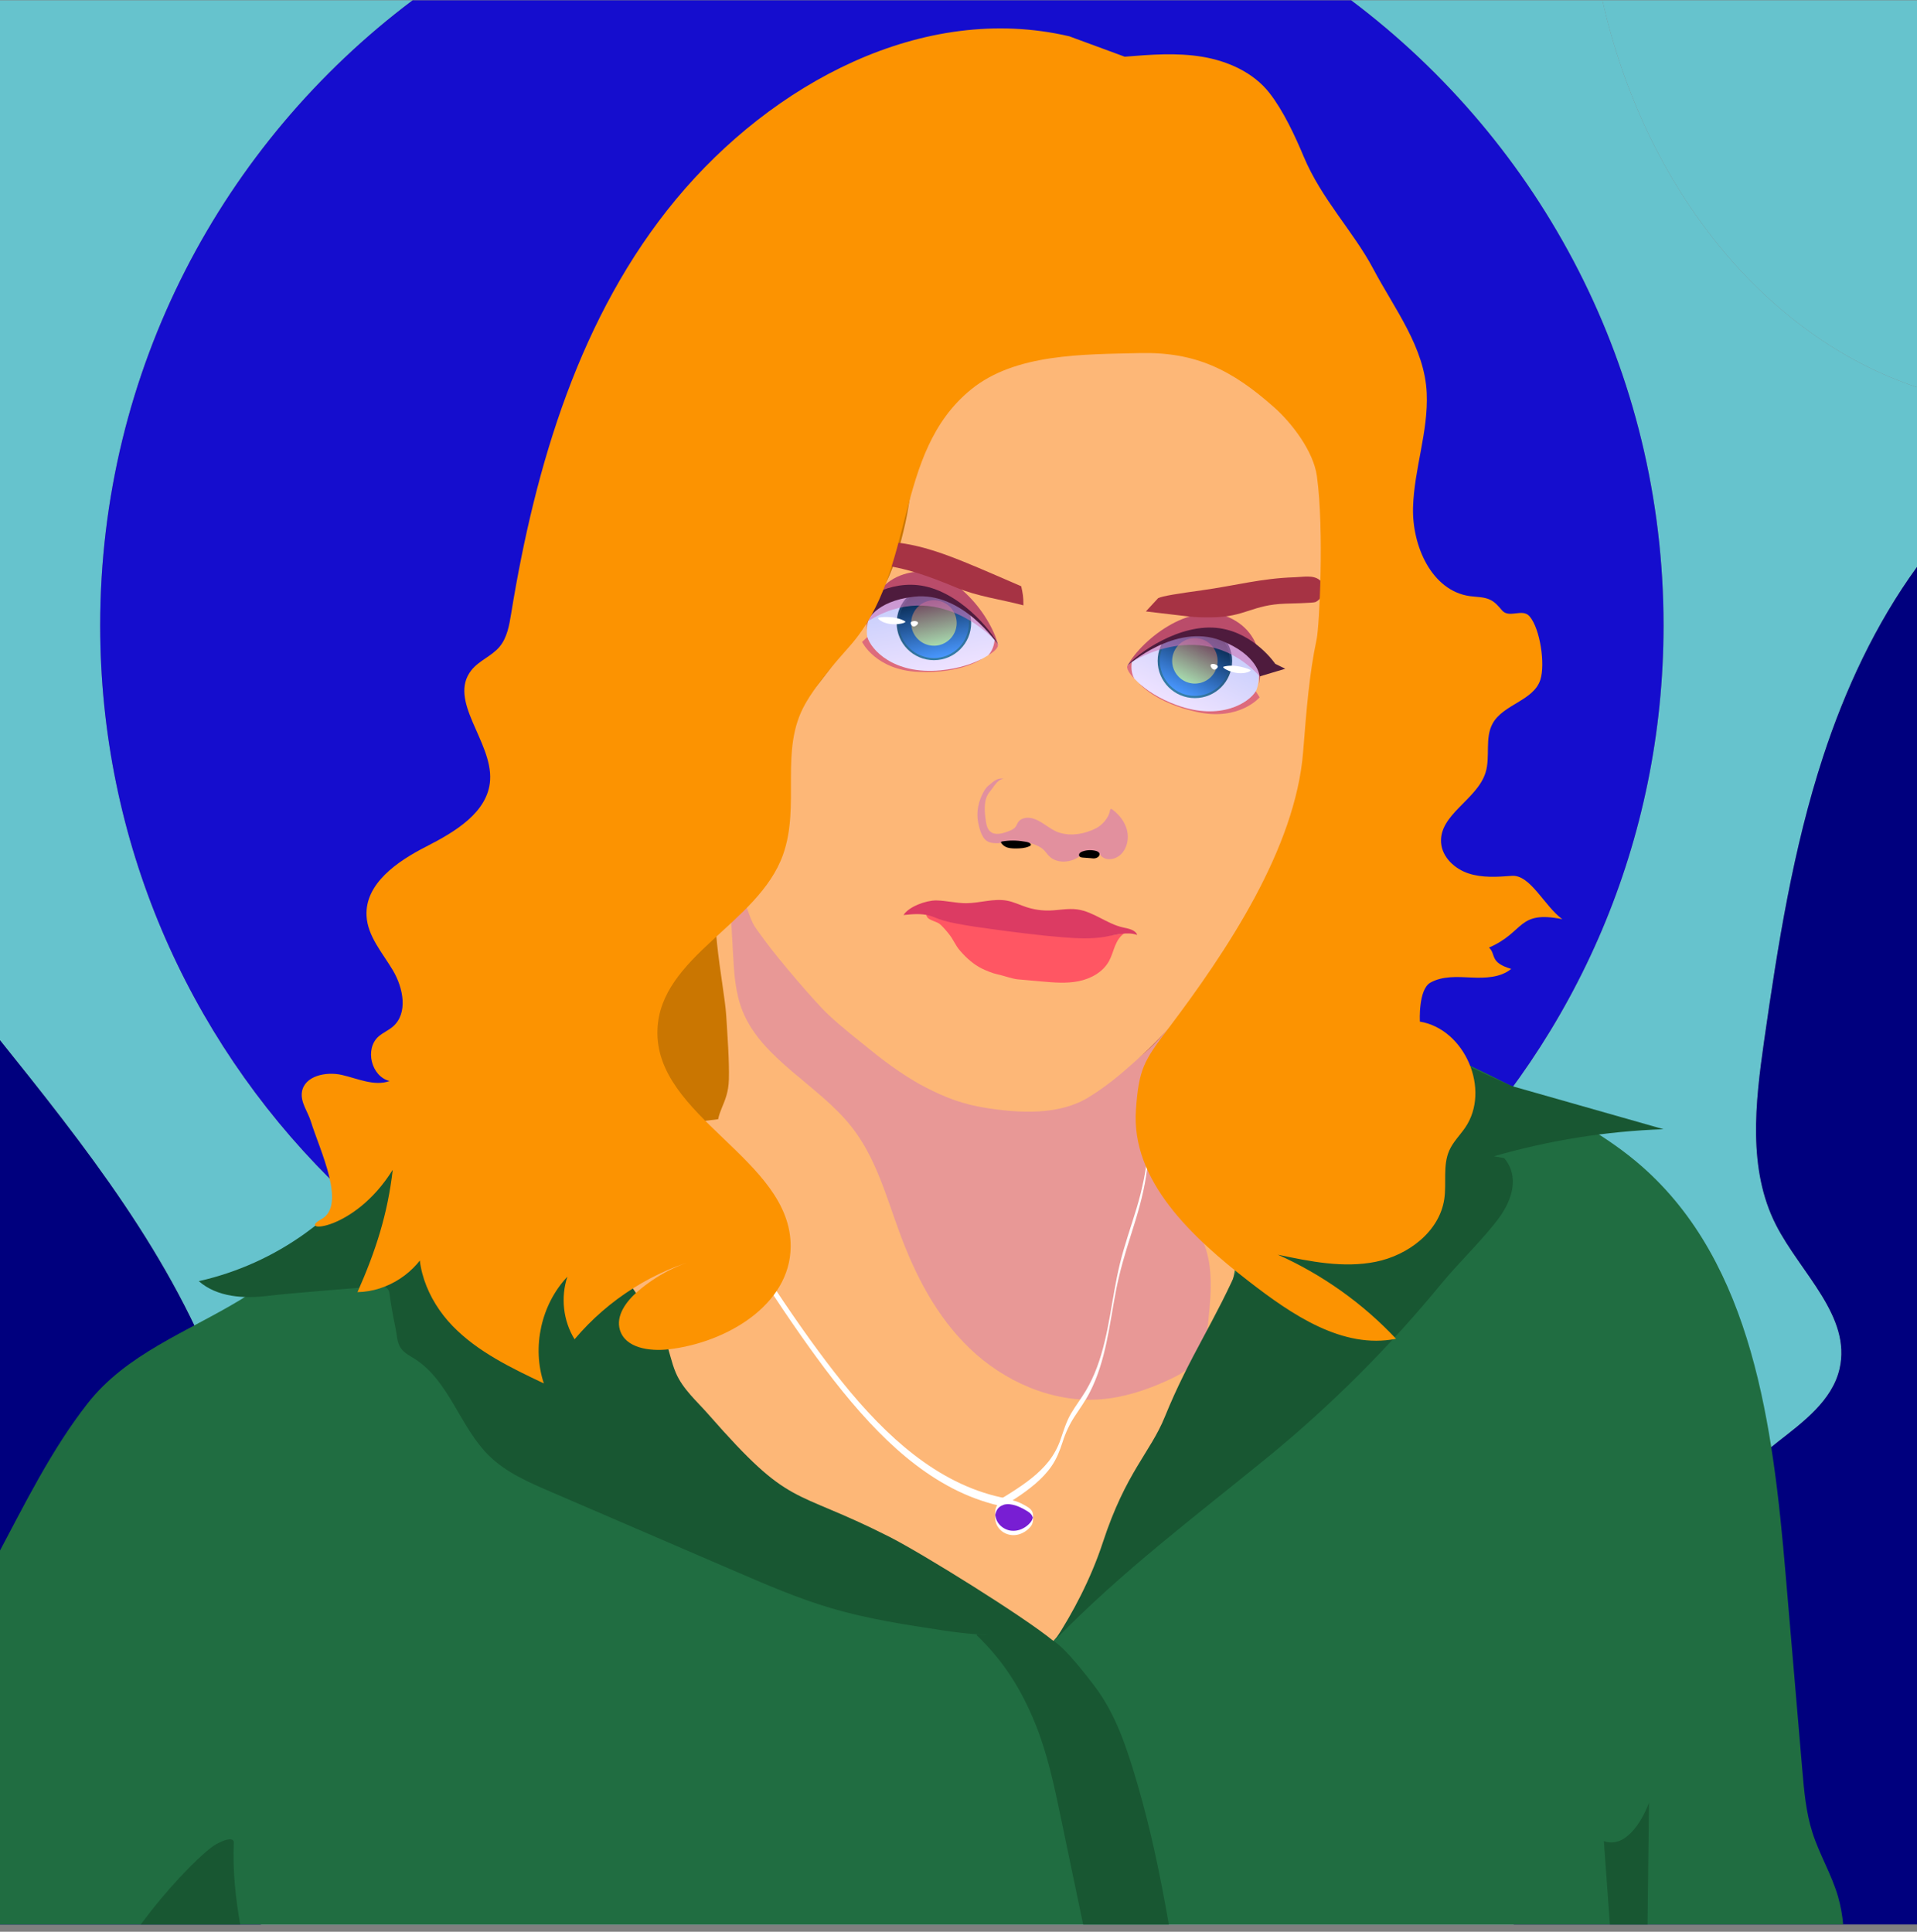 <svg width="254" height="256" viewBox="0 0 254 256" fill="none" xmlns="http://www.w3.org/2000/svg">
<rect x="0" y="0" width="254" height="256" fill="#808080" stroke="none"/>
<path d="M212.317 0.039H179.02C204.158 18.936 220.418 49.013 220.418 82.88C220.418 140.082 174.047 186.452 116.846 186.452C59.645 186.452 13.274 140.082 13.274 82.88C13.274 49.013 29.534 18.936 54.673 0.039H-1V255.039H-0.575V137.124C-0.492 137.231 -0.408 137.338 -0.324 137.442C11.203 151.807 22.94 166.541 29.359 184.205C37.45 206.471 36.321 231.12 34.573 255.039H200.567C201.451 230.242 215.806 206.512 235.578 191.061C238.961 188.418 242.747 185.612 243.729 181.433C245.368 174.464 238.574 168.718 235.319 162.34C231.555 154.966 232.565 146.162 233.738 137.967C235.56 125.236 237.569 112.463 241.569 100.241C244.484 91.337 248.514 82.691 254 75.134V51.319C233.849 44.566 217.94 24.973 212.317 0.039Z" fill="#66C3CD"/>
<path d="M233.74 137.967C232.567 146.163 231.557 154.966 235.321 162.34C238.576 168.717 245.37 174.464 243.731 181.434C242.749 185.613 238.963 188.42 235.58 191.061C215.809 206.512 201.453 230.242 200.569 255.039H254V75.133C248.514 82.69 244.484 91.336 241.569 100.239C237.569 112.463 235.56 125.234 233.74 137.967Z" fill="#00007E"/>
<path d="M29.358 184.206C22.94 166.543 11.201 151.808 -0.325 137.444C-0.409 137.339 -0.493 137.234 -0.576 137.125V255.041H34.572C36.32 231.122 37.45 206.472 29.358 184.206Z" fill="#00007E"/>
<path d="M212.317 0.039C217.941 24.973 233.849 44.566 254 51.319V0.039H212.317Z" fill="#66C3CD"/>
<path d="M13.274 82.88C13.274 140.082 59.645 186.452 116.846 186.452C174.047 186.452 220.418 140.082 220.418 82.88C220.418 49.013 204.158 18.936 179.02 0.039H54.673C29.534 18.936 13.274 49.013 13.274 82.88Z" fill="#150DCE"/>
<path d="M-0.401 255.038H244.219C244.109 253.796 243.884 252.568 243.546 251.369C242.704 248.439 241.084 245.786 240.154 242.882C239.283 240.166 239.036 237.293 238.794 234.454C238.06 225.849 237.327 217.244 236.594 208.639C234.927 189.073 232.273 167.459 217.493 154.526C213.025 150.614 207.725 147.801 202.459 145.057C189.51 138.31 175.015 131.584 160.834 135.067L68.755 149.05C54.427 150.432 37.694 168.711 31.937 172.203C24.766 176.553 16.723 179.415 11.57 186.032C6.755 192.216 3.283 199.306 -0.399 206.232L-0.401 255.038Z" fill="#206D41"/>
<path d="M92.674 65.927C88.012 69.716 85.424 75.446 83.269 81.055C76.664 98.261 72.608 116.339 71.231 134.718L86.57 144.455C87.125 144.805 87.688 145.168 88.113 145.669C88.847 146.541 89.068 147.718 89.359 148.82C90.97 154.898 95.678 160.061 101.579 162.227C105.749 163.757 110.292 163.83 114.733 163.886L133.99 164.126C140.471 164.207 147.009 164.282 153.363 162.999C156.506 162.362 159.573 161.397 162.515 160.119C167.694 157.872 170.446 152.249 169.257 146.731C169.081 145.919 169.002 145.089 169.024 144.258C169.125 140.644 170.611 137.223 171.225 133.661C172.567 125.873 170.029 116.717 175.227 110.765C178.94 106.515 186.196 104.482 186.49 98.847C186.708 94.674 182.635 91.596 178.761 90.035C174.886 88.473 170.462 87.399 167.944 84.066C163.588 78.301 167.227 68.829 162.273 63.57C159.968 61.125 156.431 60.367 153.121 59.772C132.136 55.999 115.315 55.568 95.687 63.893C95.147 64.122 92.861 65.37 92.676 65.926" fill="#FC9301"/>
<g opacity="0.2">
<path d="M92.674 65.927C88.012 69.716 85.424 75.446 83.269 81.055C76.664 98.261 72.608 116.339 71.231 134.718L86.57 144.455C87.125 144.805 87.688 145.168 88.113 145.669C88.847 146.541 89.068 147.718 89.359 148.82C90.97 154.898 95.678 160.061 101.579 162.227C105.749 163.757 110.292 163.83 114.733 163.886L133.99 164.126C140.471 164.207 147.009 164.282 153.363 162.999C156.506 162.362 159.573 161.397 162.515 160.119C167.694 157.872 170.446 152.249 169.257 146.731C169.081 145.919 169.002 145.089 169.024 144.258C169.125 140.644 170.611 137.223 171.225 133.661C172.567 125.873 170.029 116.717 175.227 110.765C178.94 106.515 186.196 104.482 186.49 98.847C186.708 94.674 182.635 91.596 178.761 90.035C174.886 88.473 170.462 87.399 167.944 84.066C163.588 78.301 167.227 68.829 162.273 63.57C159.968 61.125 156.431 60.367 153.121 59.772C132.136 55.999 115.315 55.568 95.687 63.893C95.147 64.122 92.861 65.37 92.676 65.926" fill="black"/>
</g>
<path d="M77.701 151.315C89.195 148.726 100.925 147.329 112.706 147.147C117.796 147.068 122.885 147.217 127.973 147.366L150.739 148.032C157.994 148.241 165.288 148.46 172.409 149.864C169.64 150.228 167.743 152.845 166.668 155.422C164.349 160.975 164.268 167.203 162.509 172.958C159.663 182.263 152.661 189.705 148.676 198.58C145.793 204.994 144.377 212.326 139.568 217.455C135.695 216.617 132.615 213.759 129.041 212.049C126.037 210.613 122.718 210.004 119.557 208.961C113.403 206.935 107.93 203.291 102.542 199.692C100.307 198.199 98.061 196.696 96.13 194.829C92.241 191.071 89.851 186.065 87.541 181.176L84.542 174.824C83.442 172.496 82.341 170.162 81.498 167.729C80.528 164.93 79.91 162.023 79.295 159.125L77.816 152.17" fill="#FDB777"/>
<path d="M155.582 136.19C152.114 138.876 150.972 143.578 150.564 147.945C150.157 152.312 150.233 156.872 148.354 160.835C145.211 167.466 137.636 170.536 130.711 172.962C127.497 174.089 124.104 175.219 120.744 174.649C118.164 174.211 115.865 172.81 113.639 171.435L108.667 168.368C107.162 167.439 105.635 166.493 104.438 165.19C103.041 163.67 102.169 161.751 101.322 159.867C100.101 157.155 95.623 153.121 95.145 150.185C94.67 147.268 96.482 146.46 96.575 143.063C96.645 140.563 96.376 137.115 96.225 134.619C95.964 130.341 93.445 120.11 95.47 113.211C97.657 116.156 99.671 119.224 101.504 122.401C102.507 124.14 103.46 125.92 104.717 127.487C106.254 129.405 108.2 130.949 110.128 132.476L121.181 141.233C122.415 142.211 123.661 143.195 125.08 143.875C127.062 144.824 129.289 145.132 131.483 145.266C140.579 145.817 150.641 142.899 155.49 135.182" fill="#FDB777"/>
<g style="mix-blend-mode:multiply" opacity="0.6">
<path d="M95.993 106.015L97.125 126.395C97.265 128.975 97.422 131.602 98.402 134.023C100.972 140.372 108.439 143.793 112.782 149.271C116.042 153.383 117.393 158.461 119.167 163.278C121.233 168.897 124.031 174.423 128.5 178.71C132.968 182.998 139.328 185.919 145.774 185.444C148.891 185.215 151.889 184.218 154.689 182.941C156.047 182.322 157.406 181.605 158.336 180.507C159.675 178.925 159.926 176.81 160.125 174.815C160.498 171.099 160.832 167.168 159.062 163.806C158.05 161.882 156.407 160.286 155.355 158.382C153.818 155.609 153.627 152.341 154.176 149.274C154.726 146.206 159.846 138.052 161.081 135.158C152.624 134.52 140.175 139.839 131.903 138.111C123.63 136.383 115.438 132.5 111.075 125.829C109.09 122.793 107.986 119.326 105.975 116.303C104.519 114.112 102.594 112.164 101.519 109.795C100.302 107.112 99.619 104.668 96.971 103.07L95.993 106.015Z" fill="#D177B8" fill-opacity="0.8"/>
</g>
<path d="M74.225 142.911C69.378 146.297 64.247 149.258 58.89 151.761C55.701 153.251 52.42 154.586 49.459 156.491C46.275 158.541 43.535 161.207 40.463 163.423C36.232 166.472 31.428 168.635 26.34 169.781C28.766 171.91 32.324 172.127 35.527 171.726C38.186 171.393 47.425 170.671 50.482 170.436C50.746 170.416 51.009 170.497 51.216 170.664C51.422 170.831 51.557 171.071 51.593 171.334C51.732 172.354 51.992 174.079 52.416 176.048C52.602 176.916 52.587 177.865 53.071 178.608C53.507 179.277 54.263 179.649 54.938 180.075C59.558 183.004 60.937 189.175 64.865 192.983C67.094 195.144 70.014 196.417 72.865 197.646L97.553 208.287C101.707 210.078 105.874 211.873 110.215 213.147C115.036 214.562 120.025 215.319 124.995 216.071C131.162 217.005 133.397 216.514 139.563 217.449C135.74 214.298 122.225 205.878 117.805 203.641C104.702 197.008 104.919 200.052 93.879 187.455C92.322 185.678 90.466 184.092 89.541 181.917C88.951 180.53 88.698 179.021 88.159 177.612C87.052 174.719 84.812 172.422 83.229 169.76C78.439 161.71 80.113 151.482 77.849 142.39L75.863 141.688L74.225 142.911Z" fill="#185732"/>
<path d="M175.71 134.541C181.419 134.296 198.11 143.3 200.652 144.023L220.416 149.645C212.803 149.914 205.252 151.12 197.934 153.235L199.302 153.477C201.371 155.909 200.334 159.036 198.653 161.345C196.627 164.129 193.223 167.38 191.038 170.045C184.206 178.387 176.339 186.28 167.983 193.099C158.09 201.174 148.752 208.158 139.828 217.292C142.101 213.819 144.535 209.258 146.124 204.408C149.169 195.111 152.412 192.5 154.334 187.771C157.638 179.635 161.031 175.101 164.465 167.022C167.898 158.943 170.535 150.328 170.341 141.55C170.321 140.685 170.258 139.769 169.767 139.057C169.422 138.555 168.9 138.209 168.39 137.874L162.569 134.055L175.71 134.541Z" fill="#185732"/>
<path d="M31.825 255.036C31.196 251.487 30.828 247.91 30.975 244.134C30.975 244.134 31.045 243.095 28.639 244.401C27.241 245.157 23.335 248.999 19.937 253.351C19.501 253.91 19.07 254.471 18.643 255.036H31.825Z" fill="#185732"/>
<path d="M137.165 228.411C138.793 232.408 139.68 236.661 140.562 240.885L143.513 255.042H154.871C153.78 248.778 152.5 242.54 150.728 236.488C149.381 231.886 147.92 227.258 145.02 223.439C144.141 222.283 141.14 218.339 139.565 217.457C139.565 217.457 137.208 216.758 134.662 216.581C132.775 216.449 130.828 216.75 129.412 216.591V216.7C132.987 220.145 135.292 223.813 137.165 228.411Z" fill="#185732"/>
<path d="M218.296 255.037C218.36 249.655 218.425 244.273 218.49 238.891C217.472 241.631 215.258 244.983 212.511 243.984L213.307 255.037H218.296Z" fill="#185732"/>
<path d="M96.895 103.063C95.867 108.504 96.454 113.822 98.45 118.987C100.001 123.004 99.297 121.852 101.524 124.895C103.022 126.942 107.894 132.719 109.746 134.456C111.651 136.239 113.309 137.492 115.335 139.145C117.61 141.007 120.274 142.877 122.58 144.068C125.285 145.465 127.59 146.346 130.641 146.825C135.182 147.537 140.387 147.811 144.288 145.384C146.601 143.945 148.27 142.569 150.404 140.654C155.276 136.286 159.347 131.261 162.964 125.811C165.223 122.41 167.447 119.372 169.225 115.697C170.657 112.734 172.282 109.049 172.778 105.72C173.927 97.938 174.644 90.097 174.925 82.235C174.983 80.657 175.47 79.46 175.442 77.72C175.422 76.487 175.078 75.036 175.078 73.808C175.078 71.26 175.035 68.718 174.948 66.181C174.883 64.24 173.952 59.113 173.24 57.309C172.372 55.105 170.569 52.977 168.842 51.356C167.241 49.851 164.403 47.71 162.801 47.278C159.131 46.287 158.56 47.29 153.096 45.659C146.045 43.554 143.187 46.125 135.944 47.421C131.941 48.138 127.63 49.019 124.906 52.037C120.898 56.474 121.273 63.35 119.985 69.189C119.228 72.616 118.342 75.768 116.562 78.791C111.243 87.81 104.618 95.991 96.902 103.069" fill="#FDB777"/>
<path d="M150.979 90.594C150.979 90.594 153.06 93.162 158.641 94.366C164.222 95.571 166.902 92.41 166.902 92.41L166.385 91.606C166.385 91.606 159.21 94.638 150.979 90.594Z" fill="#DD6B7C"/>
<path d="M149.375 88.228C149.785 87.398 154.649 81.088 161.007 82.122C167.366 83.155 167.251 90.135 166.387 91.605C165.523 93.075 161.78 95.575 155.907 93.438C151.099 91.689 149.114 88.756 149.375 88.228Z" fill="url(#paint0_linear_1409_7739)"/>
<path d="M158.321 92.514C161.045 92.514 163.254 90.306 163.254 87.582C163.254 84.857 161.045 82.648 158.321 82.648C155.596 82.648 153.388 84.857 153.388 87.582C153.388 90.306 155.596 92.514 158.321 92.514Z" fill="url(#paint1_linear_1409_7739)"/>
<path d="M161.604 90.862C163.418 89.049 163.418 86.108 161.604 84.294C159.791 82.48 156.85 82.48 155.036 84.294C153.222 86.108 153.222 89.049 155.036 90.862C156.85 92.676 159.791 92.676 161.604 90.862Z" fill="url(#paint2_linear_1409_7739)"/>
<path style="mix-blend-mode:multiply" d="M161.024 88.907C160.761 89.442 160.345 89.886 159.829 90.184C159.313 90.483 158.72 90.621 158.125 90.582C157.531 90.544 156.961 90.33 156.488 89.967C156.015 89.605 155.66 89.11 155.468 88.546C155.276 87.982 155.256 87.373 155.41 86.797C155.564 86.222 155.885 85.705 156.333 85.311C156.781 84.918 157.335 84.667 157.926 84.588C158.516 84.51 159.117 84.609 159.652 84.872C160.007 85.047 160.324 85.29 160.585 85.588C160.846 85.885 161.046 86.231 161.174 86.606C161.301 86.98 161.353 87.376 161.328 87.771C161.302 88.166 161.199 88.552 161.024 88.907Z" fill="url(#paint3_linear_1409_7739)"/>
<path d="M149.376 88.228C149.376 88.228 155.13 82.08 162.103 84.547C167.939 86.61 166.76 90.846 166.76 90.846C166.76 90.846 168.449 84.805 163.332 82.057C158.214 79.309 151.413 84.542 149.376 88.228Z" fill="#BA4C6A"/>
<path d="M149.974 87.734C149.974 87.734 149.712 88.956 150.296 89.919C150.296 89.919 149.159 88.844 149.374 88.225L149.974 87.734Z" fill="#DD6B7C"/>
<path d="M162.144 88.341C161.76 88.446 162.973 89.115 164.077 89.207C165.066 89.29 165.729 88.954 165.696 88.821C165.663 88.688 163.661 87.927 162.144 88.341Z" fill="white"/>
<path d="M161.321 88.233C161.029 87.94 160.528 87.92 160.42 88.099C160.312 88.278 160.63 88.728 160.874 88.748C161.119 88.768 161.484 88.397 161.321 88.233Z" fill="white"/>
<g style="mix-blend-mode:multiply" opacity="0.6">
<path d="M149.975 87.733C149.975 87.733 159.398 81.524 166.91 89.632C166.91 89.632 167.096 85.968 161.5 84.334C155.904 82.7 149.975 87.733 149.975 87.733Z" fill="#D177B8"/>
</g>
<path d="M149.376 88.23C149.376 88.23 155.72 82.536 161.765 84.876C166.679 86.778 166.912 89.637 166.912 89.637L170.295 88.626L168.968 87.973C168.968 87.973 166.267 83.953 161.632 83.261C156.332 82.47 150.534 86.714 149.376 88.23Z" fill="#4E1B3D"/>
<path d="M130.09 87.32C130.09 87.32 127.429 89.283 121.724 89.044C116.02 88.805 114.222 85.07 114.222 85.07L114.925 84.422C114.925 84.422 121.105 89.164 130.09 87.32Z" fill="#DD6B7C"/>
<path d="M132.237 85.436C132.049 84.528 128.929 77.199 122.516 76.6C116.102 76.001 114.457 82.785 114.925 84.424C115.393 86.064 118.385 89.426 124.609 88.835C129.698 88.353 132.357 86.013 132.237 85.436Z" fill="url(#paint4_linear_1409_7739)"/>
<path d="M123.743 87.491C126.467 87.491 128.676 85.282 128.676 82.558C128.676 79.834 126.467 77.625 123.743 77.625C121.018 77.625 118.81 79.834 118.81 82.558C118.81 85.282 121.018 87.491 123.743 87.491Z" fill="url(#paint5_linear_1409_7739)"/>
<path d="M124.677 87.114C127.189 86.597 128.806 84.14 128.289 81.628C127.771 79.116 125.315 77.499 122.803 78.016C120.291 78.534 118.673 80.99 119.191 83.502C119.709 86.014 122.165 87.632 124.677 87.114Z" fill="url(#paint6_linear_1409_7739)"/>
<path style="mix-blend-mode:multiply" d="M120.792 83.168C120.913 83.752 121.203 84.287 121.628 84.705C122.052 85.124 122.591 85.407 123.176 85.519C123.761 85.632 124.367 85.568 124.916 85.336C125.465 85.104 125.933 84.715 126.26 84.217C126.588 83.719 126.761 83.135 126.757 82.539C126.753 81.944 126.572 81.362 126.237 80.869C125.903 80.376 125.43 79.993 124.878 79.768C124.326 79.544 123.719 79.489 123.136 79.609C122.353 79.77 121.666 80.236 121.227 80.903C120.788 81.571 120.631 82.386 120.792 83.168V83.168Z" fill="url(#paint7_linear_1409_7739)"/>
<path d="M132.237 85.438C132.237 85.438 128.215 78.041 120.849 78.673C114.682 79.202 114.758 83.597 114.758 83.597C114.758 83.597 114.642 77.326 120.287 75.954C125.932 74.582 131.193 81.361 132.237 85.438Z" fill="#BA4C6A"/>
<path d="M131.78 84.812C131.78 84.812 131.727 86.06 130.919 86.846C130.919 86.846 132.29 86.092 132.237 85.439L131.78 84.812Z" fill="#DD6B7C"/>
<path d="M119.907 82.326C120.252 82.525 118.91 82.866 117.818 82.675C116.84 82.506 116.281 82.014 116.351 81.894C116.42 81.774 118.544 81.54 119.907 82.326Z" fill="white"/>
<path d="M120.73 82.419C121.087 82.21 121.577 82.315 121.638 82.516C121.7 82.716 121.274 83.07 121.035 83.03C120.796 82.99 120.531 82.536 120.73 82.419Z" fill="white"/>
<g style="mix-blend-mode:multiply" opacity="0.6">
<path d="M131.781 84.81C131.781 84.81 124.222 76.426 114.912 82.387C114.912 82.387 115.654 78.795 121.479 78.621C127.304 78.447 131.781 84.81 131.781 84.81Z" fill="#D177B8"/>
</g>
<path d="M132.237 85.437C132.237 85.437 127.53 78.331 121.09 79.075C115.856 79.679 114.912 82.388 114.912 82.388L111.892 80.558L113.338 80.26C113.338 80.26 116.963 77.046 121.621 77.545C126.951 78.112 131.499 83.68 132.237 85.437Z" fill="#4E1B3D"/>
<path d="M122.428 120.961C123.796 121.59 125.827 122.079 127.311 122.327C129.961 122.767 130.804 122.979 133.356 123.313C134.839 123.506 137.813 123.936 139.224 123.958C139.923 123.969 140.872 124.104 141.574 124.105C144.102 124.112 146.565 124.215 149.074 123.632C148.434 123.987 148.026 124.657 147.752 125.334C147.479 126.012 147.291 126.732 146.938 127.373C146.139 128.822 144.548 129.699 142.926 130.028C141.304 130.357 139.628 130.21 137.98 130.062L134.836 129.783C134.111 129.718 132.816 129.24 132.101 129.105C131.574 129.005 130.536 128.584 130.058 128.336C129.031 127.809 128.172 127.084 127.264 126.057C126.509 125.201 126.4 124.59 125.667 123.693C125.45 123.427 124.749 122.575 124.379 122.358C123.814 122.024 122.799 121.902 122.751 121.247L122.428 120.961Z" fill="#FF5663"/>
<path d="M119.716 121.263C120.407 120.139 122.733 119.307 124.053 119.326C125.373 119.344 126.672 119.694 127.992 119.694C129.826 119.694 131.663 119.017 133.465 119.365C134.344 119.534 135.157 119.939 136.008 120.217C136.984 120.535 138.007 120.686 139.033 120.663C140.267 120.633 141.504 120.353 142.728 120.517C144.883 120.808 146.649 122.423 148.771 122.9C149.506 123.065 150.417 123.197 150.683 123.902C149.311 123.424 147.818 123.907 146.385 124.149C144.545 124.46 142.662 124.359 140.801 124.211C137.657 123.955 134.526 123.552 131.4 123.125C129.832 122.911 128.264 122.691 126.711 122.388C125.929 122.235 125.15 122.061 124.401 121.79C123.989 121.64 123.586 121.461 123.164 121.343C122.051 121.028 120.867 121.144 119.716 121.263Z" fill="#DC3B63"/>
<g style="mix-blend-mode:multiply" opacity="0.6">
<path d="M132.224 111.743C133.388 111.697 133.838 111.527 135.003 111.529C136.168 111.532 137.535 111.974 138.18 112.525C138.536 112.828 138.767 113.258 139.12 113.564C140.094 114.403 141.623 114.333 142.737 113.689C143.169 113.438 143.559 113.112 144.017 112.915C144.476 112.717 145.045 112.669 145.447 112.966C145.646 113.114 145.783 113.33 145.966 113.497C146.647 114.122 147.801 113.894 148.477 113.263C149.324 112.473 149.607 111.189 149.34 110.062C149.072 108.935 148.315 107.966 147.387 107.274C147.325 107.228 147.247 107.181 147.177 107.209C147.107 107.237 147.078 107.345 147.065 107.43C146.917 108.36 146.05 109.35 145.209 109.772C143.73 110.516 141.989 110.835 140.403 110.358C138.997 109.934 137.948 108.602 136.495 108.39C135.908 108.305 135.238 108.46 134.905 108.949C134.779 109.137 134.713 109.359 134.583 109.542C134.345 109.881 133.934 110.043 133.546 110.187C132.784 110.471 131.848 110.73 131.224 110.209C130.782 109.84 130.678 109.213 130.602 108.643C130.433 107.357 130.312 105.9 131.151 104.913C131.747 104.215 132.075 103.367 132.976 103.192C132.076 103.068 131.675 103.541 130.967 104.108C130.703 104.318 130.51 104.609 130.343 104.905C129.651 106.125 129.333 107.58 129.596 108.957C129.858 110.334 130.251 111.204 130.882 111.523C130.995 111.584 131.377 111.777 132.224 111.743Z" fill="#D177B8"/>
</g>
<path d="M136.527 111.804C136.312 111.582 135.955 111.568 135.649 111.515C134.7 111.35 133.729 111.349 132.779 111.512C132.712 111.524 132.631 111.552 132.627 111.619C132.628 111.65 132.639 111.68 132.659 111.705C132.796 111.912 132.983 112.081 133.201 112.199C133.606 112.416 134.084 112.438 134.542 112.44C135.155 112.44 135.784 112.412 136.346 112.168C136.457 112.12 136.614 112.05 136.599 111.93C136.585 111.883 136.561 111.84 136.527 111.804V111.804Z" fill="black"/>
<path d="M145.683 113.175C145.683 112.959 145.444 112.83 145.236 112.772C144.645 112.61 144.019 112.631 143.44 112.831C143.301 112.871 143.174 112.945 143.07 113.047C143.02 113.099 142.987 113.165 142.974 113.236C142.962 113.308 142.971 113.381 143.001 113.447C143.087 113.604 143.295 113.636 143.474 113.65L144.413 113.72C144.677 113.74 144.953 113.802 145.203 113.72C145.747 113.536 145.683 113.175 145.683 113.175Z" fill="black"/>
<path d="M151.828 81.027C153.816 81.256 155.205 81.433 157.193 81.661C158.514 81.813 159.225 81.827 160.555 81.813C165.041 81.764 165.872 80.136 170.356 79.996C170.692 79.986 173.984 79.919 174.293 79.787C175.334 79.341 175.742 77.601 174.868 76.88C173.995 76.159 172.694 76.466 171.562 76.499C167.123 76.632 163.649 77.617 159.25 78.226C156.192 78.651 154.025 78.975 153.446 79.274L151.828 81.027Z" fill="#A63344"/>
<path d="M115.332 74.841C118.888 74.764 123.37 76.474 126.65 77.845C129.562 79.062 132.549 79.41 135.6 80.22C135.6 78.989 135.515 78.65 135.311 77.692C132.936 76.674 130.172 75.443 127.766 74.471C124.163 73.014 121.017 71.947 117.152 71.756C116.773 71.737 116.389 71.727 116.016 71.797C114.857 72.017 115.332 74.841 115.332 74.841Z" fill="#A63344"/>
<path d="M92.193 150.153C92.207 152.516 92.701 154.79 93.584 156.98C94.498 159.246 95.738 161.363 97.049 163.418C98.484 165.666 99.984 167.875 101.451 170.099C102.963 172.382 104.481 174.661 106.055 176.901C108.882 180.925 111.841 184.892 115.197 188.492C118.217 191.731 121.601 194.7 125.492 196.852C127.399 197.918 129.428 198.747 131.536 199.321C131.798 199.391 132.061 199.457 132.325 199.518C132.457 199.549 132.59 199.578 132.723 199.607C132.901 199.645 132.978 199.574 133.129 199.48C133.587 199.196 134.043 198.909 134.495 198.614C135.432 198.014 136.329 197.352 137.179 196.634C137.977 195.945 138.716 195.18 139.319 194.313C140.009 193.32 140.425 192.23 140.796 191.087C141.166 189.906 141.695 188.78 142.368 187.741C143.044 186.706 143.77 185.71 144.343 184.611C146.549 180.394 146.985 175.555 147.881 170.955C148.37 168.445 149.095 166.013 149.873 163.579C150.684 161.042 151.45 158.5 151.853 155.861C152.057 154.524 152.193 153.178 152.294 151.83C152.392 150.541 152.416 149.245 152.527 147.955C152.571 147.447 152.737 146.949 152.907 146.472C153.145 145.803 153.423 145.15 153.708 144.501C154.369 142.991 155.079 141.503 155.7 139.976C156.189 138.776 156.73 137.475 156.773 136.162C156.793 135.552 156.885 134.799 156.649 134.211C156.703 134.346 156.643 134.64 156.643 134.788C156.643 134.95 156.588 135.213 156.649 135.366C156.72 135.565 156.761 135.773 156.77 135.985C156.63 134.292 156.791 134.836 156.77 135.139C156.766 135.18 156.765 135.22 156.761 135.261C156.756 135.327 156.748 135.392 156.74 135.457C156.722 135.597 156.698 135.737 156.67 135.876C156.528 136.535 156.336 137.182 156.095 137.812C155.54 139.328 154.854 140.793 154.192 142.265C153.633 143.504 153.024 144.76 152.669 146.076C152.471 146.809 152.489 147.573 152.447 148.327C152.371 149.692 152.282 151.057 152.143 152.418C151.875 155.019 151.359 157.589 150.603 160.092C149.857 162.578 148.977 165.025 148.367 167.551C147.274 172.075 146.985 176.806 145.347 181.192C144.949 182.272 144.455 183.314 143.87 184.306C143.258 185.332 142.523 186.278 141.918 187.31C141.273 188.405 140.932 189.589 140.515 190.78C140.155 191.825 139.622 192.802 138.939 193.67C137.606 195.354 135.822 196.616 134.027 197.762C133.818 197.898 133.6 198.032 133.387 198.166L133.045 198.376C132.895 198.468 132.843 198.475 132.675 198.439C132.145 198.324 131.62 198.192 131.099 198.042C130.066 197.744 129.052 197.381 128.065 196.956C124.066 195.241 120.537 192.589 117.414 189.588C114.089 186.392 111.196 182.779 108.458 179.077C105.276 174.776 102.35 170.297 99.398 165.838C96.743 161.828 93.82 157.734 92.663 152.992C92.391 151.874 92.209 150.717 92.202 149.569C92.202 149.547 92.208 149.143 92.195 149.359C92.179 149.621 92.195 149.888 92.195 150.15L92.193 150.153Z" fill="white"/>
<path d="M132.866 199.177C131.949 199.486 131.705 200.513 131.95 201.449C132.195 202.385 133.114 203.071 134.079 203.141C135.044 203.211 136.007 202.716 136.601 201.953C136.87 201.604 137.189 200.659 136.264 200.061C133.89 198.524 132.866 199.177 132.866 199.177Z" fill="#781ED3"/>
<path d="M132.866 198.894C132.351 199.072 132.017 199.505 131.906 200.031C131.88 200.158 131.865 200.287 131.861 200.417C131.852 200.665 131.851 200.915 131.861 201.162C131.869 201.442 131.926 201.719 132.027 201.98C132.258 202.525 132.684 202.963 133.223 203.209C133.787 203.468 134.427 203.511 135.02 203.331C135.642 203.144 136.191 202.769 136.591 202.258C136.918 201.839 136.899 201.295 136.879 200.791C136.872 200.556 136.794 200.328 136.656 200.138C136.457 199.866 136.152 199.7 135.867 199.533C135.362 199.239 134.823 198.984 134.253 198.847C133.937 198.764 133.609 198.738 133.284 198.772C133.191 198.783 133.1 198.803 133.012 198.831C132.966 198.841 132.921 198.86 132.881 198.885C132.876 198.888 132.871 198.891 132.865 198.894C132.863 198.922 132.863 198.95 132.865 198.979C132.865 199.048 132.865 199.115 132.865 199.183C132.865 199.25 132.865 199.322 132.865 199.387C132.868 199.415 132.868 199.444 132.865 199.472C132.94 199.429 133.021 199.399 133.106 199.382C133.349 199.329 133.599 199.318 133.846 199.352C134.294 199.413 134.731 199.542 135.14 199.735C135.437 199.87 135.726 200.023 136.005 200.193C136.265 200.351 136.525 200.511 136.694 200.77C136.758 200.869 136.807 200.978 136.838 201.092C136.852 201.142 136.862 201.193 136.869 201.244C136.869 201.273 136.875 201.301 136.877 201.329C136.891 201.534 136.895 200.673 136.877 200.934C136.861 201.124 136.808 201.308 136.721 201.478C136.613 201.672 136.474 201.847 136.309 201.996C136.088 202.21 135.838 202.391 135.566 202.533C135.036 202.82 134.427 202.923 133.832 202.827C133.277 202.724 132.774 202.436 132.403 202.011C132.22 201.802 132.08 201.56 131.99 201.297C131.948 201.169 131.916 201.038 131.896 200.905C131.885 200.842 131.877 200.778 131.872 200.714C131.868 200.678 131.867 200.644 131.864 200.606C131.854 200.431 131.859 201.059 131.864 200.975C131.864 200.951 131.864 200.928 131.864 200.905C131.896 200.416 132.102 199.921 132.521 199.639C132.628 199.569 132.743 199.513 132.865 199.472C132.881 199.466 132.865 199.209 132.865 199.183C132.858 199.086 132.859 198.99 132.866 198.894V198.894Z" fill="white"/>
<path d="M189.523 130.222C191.13 129.32 193.098 129.454 194.943 129.541C196.788 129.627 198.803 129.571 200.234 128.402C197.318 127.536 198.274 126.516 197.294 125.572C202.093 123.485 201.017 120.625 207.005 121.809C204.638 120.107 202.784 115.885 200.315 116.07C198.394 116.215 196.413 116.35 194.583 115.751C192.753 115.152 191.09 113.615 190.943 111.693C190.66 107.937 195.708 105.987 196.832 102.392C197.494 100.277 196.703 97.806 197.779 95.869C199.19 93.328 203.196 92.86 204.091 90.094C204.761 88.025 204.077 83.353 202.676 81.689C201.724 80.558 199.961 82.011 199.008 80.879C198.574 80.363 198.123 79.832 197.526 79.521C196.682 79.081 195.679 79.132 194.737 78.998C189.695 78.281 187.087 72.343 187.226 67.252C187.366 62.161 189.263 57.197 189.039 52.108C188.773 46.03 184.783 40.967 181.935 35.592C179.35 30.716 175.093 26.378 172.745 20.767C171.594 18.016 170.031 14.651 168.189 12.306C166.066 9.6 162.705 8.093 159.313 7.526C155.921 6.96 152.451 7.236 149.024 7.515L141.675 4.809C122.266 0.276 102.304 11.066 89.578 26.405C76.851 41.744 70.935 61.626 67.73 81.298C67.475 82.864 67.197 84.519 66.172 85.731C65.13 86.963 63.462 87.547 62.462 88.813C59.274 92.846 65.249 98.245 64.939 103.373C64.681 107.648 60.272 110.249 56.458 112.196C52.643 114.142 48.339 117.106 48.566 121.382C48.711 124.083 50.682 126.272 52.06 128.597C53.437 130.922 54.102 134.288 52.051 136.052C51.474 136.548 50.746 136.846 50.171 137.346C48.285 138.988 49.193 142.683 51.63 143.259C49.593 143.99 47.407 142.937 45.298 142.453C43.189 141.968 40.319 142.585 40.003 144.725C39.801 146.092 40.791 147.316 41.196 148.638C42.334 152.347 45.989 159.746 42.567 161.581C39.146 163.416 46.888 163.324 52.036 155.022C51.364 160.901 49.767 165.827 47.367 171.236C51.372 171.166 55.234 168.632 56.889 164.983C58.661 161.078 57.115 159.115 56.012 162.619C54.572 167.188 56.633 172.28 59.968 175.719C63.302 179.157 67.731 181.279 72.061 183.334C70.454 178.524 71.698 172.874 75.181 169.188C74.266 171.913 74.622 175.036 76.129 177.484C80.612 172.171 86.63 168.376 93.356 166.62C90.075 167.401 87.029 168.959 84.474 171.161C82.98 172.452 81.57 174.349 82.135 176.24C82.858 178.663 86.089 179.105 88.6 178.815C96.256 177.934 104.697 172.93 104.763 165.223C104.863 153.592 86.668 148.061 87.114 136.439C87.484 126.729 100.468 122.441 103.741 113.294C106.116 106.661 103.206 99.425 106.685 93.299C108.222 90.592 110.532 87.955 112.593 85.622C121.498 75.541 118.24 60.092 128.675 51.603C134.519 46.853 143.446 46.973 150.977 46.791C158.453 46.611 163.247 49.027 168.837 53.993C171.196 56.089 174.037 59.822 174.486 63.089C175.477 70.304 174.799 83.078 174.458 84.688C173.48 89.309 173.125 93.828 172.664 99.638C171.646 112.458 162.523 126.082 154.768 136.342C151.54 140.613 150.899 141.689 150.512 147.031C149.827 156.489 157.977 163.994 165.47 169.807C171.168 174.226 177.906 178.83 184.975 177.417C180.541 172.704 175.217 168.916 169.311 166.272C173.587 167.175 178.007 168.08 182.291 167.213C186.574 166.347 190.718 163.231 191.364 158.907C191.686 156.751 191.144 154.436 192.035 152.447C192.536 151.329 193.437 150.45 194.131 149.442C197.554 144.44 194.113 136.372 188.13 135.385C188.13 135.371 187.91 131.125 189.523 130.222Z" fill="#FC9301"/>
<defs>
<linearGradient id="paint0_linear_1409_7739" x1="156.044" y1="93.64" x2="161.725" y2="82.103" gradientUnits="userSpaceOnUse">
<stop stop-color="#EEE2FF"/>
<stop offset="1" stop-color="#BDC9FB"/>
</linearGradient>
<linearGradient id="paint1_linear_1409_7739" x1="156.132" y1="92.016" x2="160.491" y2="83.166" gradientUnits="userSpaceOnUse">
<stop stop-color="#3780A9"/>
<stop offset="1" stop-color="#153364"/>
</linearGradient>
<linearGradient id="paint2_linear_1409_7739" x1="156.259" y1="91.755" x2="160.363" y2="83.422" gradientUnits="userSpaceOnUse">
<stop stop-color="#4997FE"/>
<stop offset="0.96" stop-color="#021F40"/>
<stop offset="1" stop-color="#152C39"/>
</linearGradient>
<linearGradient id="paint3_linear_1409_7739" x1="156.98" y1="90.289" x2="159.643" y2="84.882" gradientUnits="userSpaceOnUse">
<stop stop-color="#A7DBAE"/>
<stop offset="0.99" stop-color="#724A60"/>
</linearGradient>
<linearGradient id="paint4_linear_1409_7739" x1="124.226" y1="89.071" x2="121.654" y2="76.468" gradientUnits="userSpaceOnUse">
<stop stop-color="#EEE2FF"/>
<stop offset="1" stop-color="#BDC9FB"/>
</linearGradient>
<linearGradient id="paint5_linear_1409_7739" x1="124.553" y1="87.477" x2="122.58" y2="77.808" gradientUnits="userSpaceOnUse">
<stop stop-color="#3780A9"/>
<stop offset="1" stop-color="#153364"/>
</linearGradient>
<linearGradient id="paint6_linear_1409_7739" x1="124.677" y1="87.114" x2="122.803" y2="78.017" gradientUnits="userSpaceOnUse">
<stop stop-color="#4997FE"/>
<stop offset="0.96" stop-color="#021F40"/>
<stop offset="1" stop-color="#152C39"/>
</linearGradient>
<linearGradient id="paint7_linear_1409_7739" x1="124.17" y1="85.598" x2="122.964" y2="79.691" gradientUnits="userSpaceOnUse">
<stop stop-color="#A7DBAE"/>
<stop offset="0.99" stop-color="#724A60"/>
</linearGradient>
</defs>
</svg>
